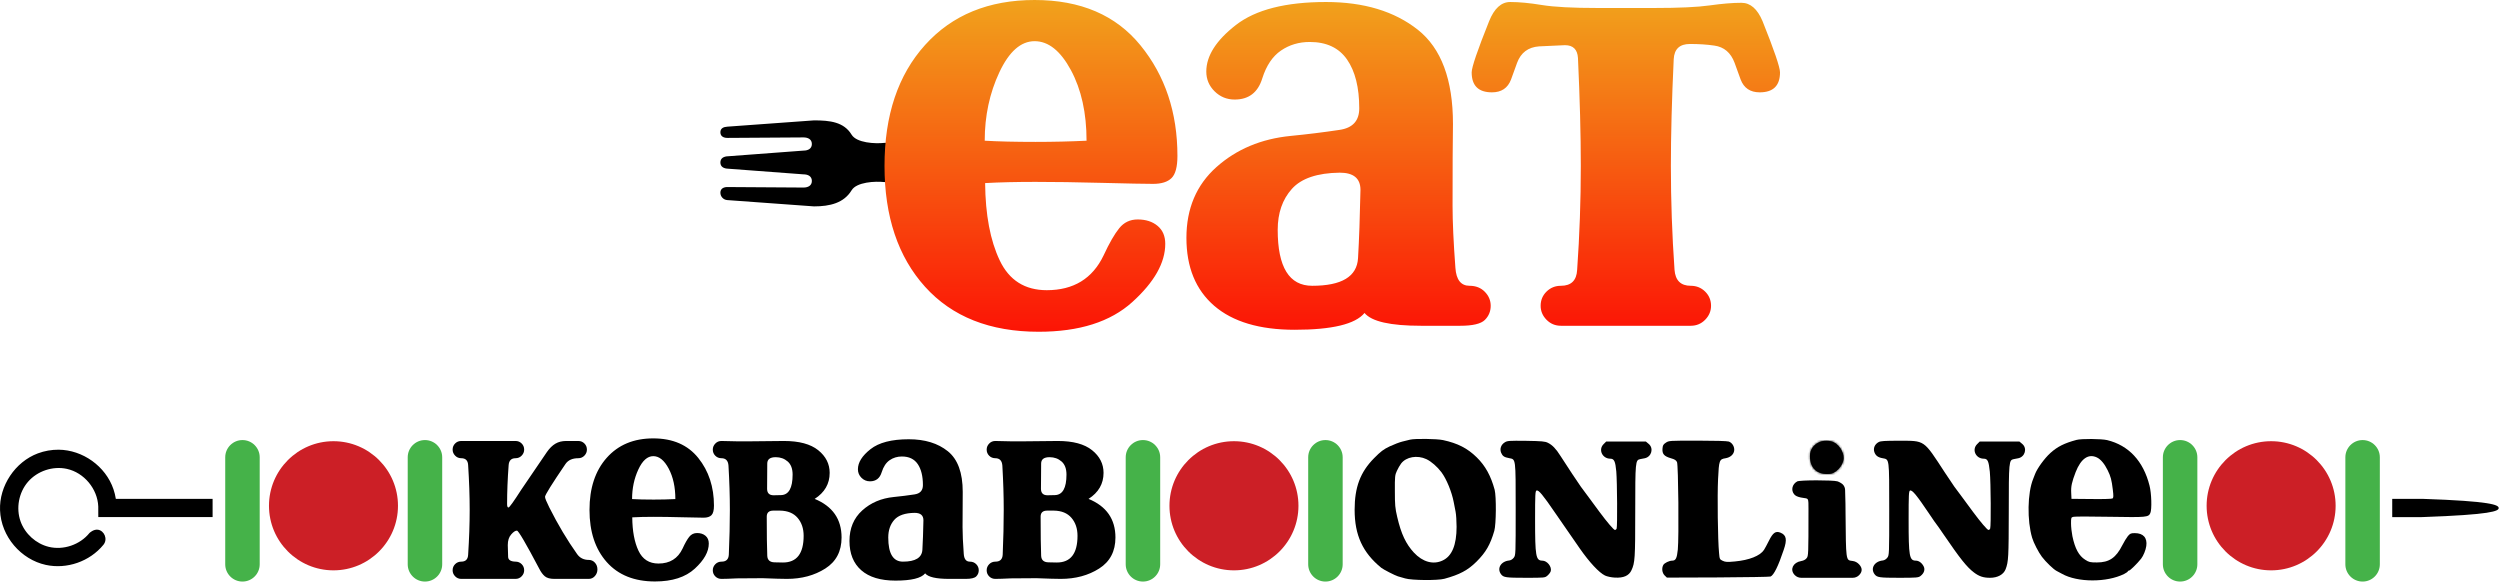 <svg width="1055" height="246" viewBox="0 0 1055 246" fill="none" xmlns="http://www.w3.org/2000/svg">
<path fill-rule="evenodd" clip-rule="evenodd" d="M489.601 192.99C489.601 188.966 486.34 185.706 482.325 185.706C478.31 185.706 475.049 188.966 475.049 192.99V238.133C475.049 242.152 478.31 245.417 482.325 245.417C486.34 245.417 489.601 242.152 489.601 238.133V192.99Z" fill="#45B249"/>
<path fill-rule="evenodd" clip-rule="evenodd" d="M566.61 192.992C566.61 188.968 563.349 185.708 559.334 185.708C555.32 185.708 552.058 188.968 552.058 192.992V238.135C552.058 242.154 555.32 245.419 559.334 245.419C563.349 245.419 566.61 242.154 566.61 238.135V192.992Z" fill="#45B249"/>
<path fill-rule="evenodd" clip-rule="evenodd" d="M520.73 186.187C505.709 186.187 493.512 198.398 493.512 213.437C493.512 228.476 505.709 240.687 520.73 240.687C535.751 240.687 547.949 228.476 547.949 213.437C547.949 198.398 535.751 186.187 520.73 186.187Z" fill="#CC1F26"/>
<path fill-rule="evenodd" clip-rule="evenodd" d="M109.597 192.99C109.597 188.966 106.336 185.706 102.321 185.706C98.307 185.706 95.045 188.966 95.045 192.99V238.133C95.045 242.152 98.307 245.417 102.321 245.417C106.336 245.417 109.597 242.152 109.597 238.133V192.99Z" fill="#45B249"/>
<path fill-rule="evenodd" clip-rule="evenodd" d="M186.609 192.992C186.609 188.968 183.347 185.708 179.333 185.708C175.318 185.708 172.056 188.968 172.056 192.992V238.135C172.056 242.154 175.318 245.419 179.333 245.419C183.347 245.419 186.609 242.154 186.609 238.135V192.992Z" fill="#45B249"/>
<path fill-rule="evenodd" clip-rule="evenodd" d="M140.729 186.187C125.707 186.187 113.51 198.398 113.51 213.437C113.51 228.476 125.707 240.687 140.729 240.687C155.75 240.687 167.947 228.476 167.947 213.437C167.947 198.398 155.75 186.187 140.729 186.187Z" fill="#CC1F26"/>
<path fill-rule="evenodd" clip-rule="evenodd" d="M927.284 192.99C927.284 188.966 924.022 185.706 920.008 185.706C915.993 185.706 912.732 188.966 912.732 192.99V238.133C912.732 242.152 915.993 245.417 920.008 245.417C924.022 245.417 927.284 242.152 927.284 238.133V192.99Z" fill="#45B249"/>
<path fill-rule="evenodd" clip-rule="evenodd" d="M1004.29 192.992C1004.29 188.968 1001.03 185.708 997.018 185.708C993.004 185.708 989.742 188.968 989.742 192.992V238.135C989.742 242.154 993.004 245.419 997.018 245.419C1001.03 245.419 1004.29 242.154 1004.29 238.135V192.992Z" fill="#45B249"/>
<path fill-rule="evenodd" clip-rule="evenodd" d="M958.414 186.187C943.393 186.187 931.195 198.398 931.195 213.437C931.195 228.476 943.393 240.687 958.414 240.687C973.435 240.687 985.633 228.476 985.633 213.437C985.633 198.398 973.435 186.187 958.414 186.187Z" fill="#CC1F26"/>
<path d="M277.866 237.814C282.669 237.814 286.063 235.706 288.052 231.486C289.071 229.255 290.004 227.607 290.855 226.539C291.701 225.471 292.806 224.94 294.162 224.94C295.617 224.94 296.805 225.327 297.729 226.103C298.65 226.88 299.11 227.969 299.11 229.374C299.11 232.822 297.146 236.347 293.217 239.959C289.289 243.575 283.688 245.379 276.411 245.379C267.683 245.379 260.895 242.651 256.046 237.198C251.194 231.741 248.769 224.406 248.769 215.19C248.769 205.977 251.194 198.642 256.046 193.185C260.895 187.728 267.441 185 275.684 185C283.931 185 290.259 187.753 294.672 193.259C299.085 198.761 301.292 205.467 301.292 213.373C301.292 215.362 300.942 216.706 300.236 217.408C299.533 218.111 298.432 218.464 296.928 218.464C295.473 218.464 292.441 218.403 287.834 218.284C283.228 218.16 279.226 218.103 275.832 218.103C272.438 218.103 269.43 218.173 266.812 218.321C266.857 224.09 267.733 228.782 269.43 232.394C271.127 236.01 273.942 237.814 277.866 237.814ZM407.582 244.29H400.522C395.045 244.29 391.671 243.514 390.414 241.96C388.762 243.998 384.591 245.017 377.902 245.017C371.594 245.017 366.782 243.563 363.462 240.654C360.138 237.74 358.478 233.619 358.478 228.285C358.478 222.952 360.269 218.658 363.861 215.407C367.448 212.161 371.886 210.267 377.174 209.737C380.133 209.445 383.042 209.079 385.902 208.644C388.277 208.303 389.469 206.996 389.469 204.715C389.469 200.931 388.737 197.977 387.283 195.84C385.828 193.707 383.597 192.639 380.593 192.639C378.654 192.639 376.932 193.161 375.428 194.204C373.924 195.248 372.806 196.933 372.079 199.259C371.306 201.831 369.655 203.117 367.132 203.117C365.726 203.117 364.527 202.62 363.532 201.625C362.538 200.631 362.041 199.431 362.041 198.022C362.041 195.162 363.812 192.339 367.354 189.549C370.891 186.759 376.274 185.366 383.502 185.366C390.291 185.366 395.784 187.05 399.98 190.42C404.175 193.793 406.271 199.501 406.271 207.555C406.222 210.657 406.197 215.629 406.197 222.467C406.197 225.376 406.369 229.136 406.706 233.742C406.854 235.924 407.701 237.013 409.254 237.013C410.368 237.013 411.28 237.379 411.982 238.106C412.685 238.833 413.034 239.684 413.034 240.654C413.034 241.669 412.685 242.531 411.982 243.234C411.28 243.937 409.813 244.29 407.582 244.29ZM332.081 244.29C330.142 244.29 326.723 244.192 321.821 243.998C315.71 243.998 312.099 244.023 310.985 244.072C308.072 244.216 305.89 244.29 304.435 244.29C303.416 244.29 302.557 243.937 301.855 243.234C301.152 242.531 300.799 241.669 300.799 240.654C300.799 239.684 301.152 238.833 301.855 238.106C302.557 237.379 303.441 237.013 304.509 237.013C306.449 237.013 307.468 236.023 307.562 234.034C307.854 227.291 308.002 221.012 308.002 215.19C308.002 209.371 307.809 203.138 307.418 196.493C307.274 194.41 306.28 193.366 304.435 193.366C303.416 193.366 302.557 193.017 301.855 192.314C301.152 191.607 300.799 190.749 300.799 189.73C300.799 188.76 301.152 187.913 301.855 187.186C302.557 186.455 303.416 186.093 304.435 186.093C305.89 186.093 308.072 186.142 310.985 186.237H316.66C322.137 186.192 326.867 186.142 330.844 186.093C337.246 186.093 342.058 187.391 345.284 189.984C348.509 192.577 350.12 195.766 350.12 199.55C350.12 204.157 348.012 207.818 343.792 210.534C351.357 213.64 355.141 219.073 355.141 226.831C355.141 232.649 352.848 237.013 348.267 239.926C343.681 242.836 338.286 244.29 332.081 244.29ZM447.654 244.29C445.714 244.29 442.295 244.192 437.397 243.998C431.287 243.998 427.675 244.023 426.557 244.072C423.648 244.216 421.466 244.29 420.012 244.29C418.993 244.29 418.13 243.937 417.427 243.234C416.724 242.531 416.375 241.669 416.375 240.654C416.375 239.684 416.724 238.833 417.427 238.106C418.13 237.379 419.017 237.013 420.081 237.013C422.025 237.013 423.04 236.023 423.139 234.034C423.43 227.291 423.574 221.012 423.574 215.19C423.574 209.371 423.381 203.138 422.995 196.493C422.847 194.41 421.852 193.366 420.012 193.366C418.993 193.366 418.13 193.017 417.427 192.314C416.724 191.607 416.375 190.749 416.375 189.73C416.375 188.76 416.724 187.913 417.427 187.186C418.13 186.455 418.993 186.093 420.012 186.093C421.466 186.093 423.648 186.142 426.557 186.237H432.232C437.714 186.192 442.439 186.142 446.417 186.093C452.819 186.093 457.63 187.391 460.856 189.984C464.082 192.577 465.697 195.766 465.697 199.55C465.697 204.157 463.584 207.818 459.364 210.534C466.933 213.64 470.714 219.073 470.714 226.831C470.714 232.649 468.421 237.013 463.839 239.926C459.258 242.836 453.862 244.29 447.654 244.29ZM217.561 244.29H194.644C193.625 244.29 192.766 243.924 192.064 243.197C191.357 242.47 191.008 241.623 191.008 240.654C191.008 239.635 191.357 238.772 192.064 238.069C192.766 237.366 193.625 237.013 194.644 237.013C196.485 237.013 197.459 236.043 197.553 234.104C197.989 227.315 198.207 221.012 198.207 215.19C198.207 209.371 197.989 203.068 197.553 196.275C197.459 194.336 196.485 193.366 194.644 193.366C193.625 193.366 192.766 193.005 192.064 192.277C191.357 191.55 191.008 190.699 191.008 189.73C191.008 188.711 191.357 187.852 192.064 187.149C192.766 186.442 193.625 186.093 194.644 186.093H217.561C218.576 186.093 219.439 186.442 220.141 187.149C220.844 187.852 221.197 188.711 221.197 189.73C221.197 190.699 220.844 191.55 220.141 192.277C219.439 193.005 218.576 193.366 217.561 193.366C215.765 193.366 214.795 194.336 214.647 196.275C214.212 202.098 213.994 207.575 213.994 212.716C213.994 213.69 214.187 214.17 214.577 214.17C214.964 214.17 216.759 211.676 219.96 206.68L230.8 190.749C231.914 189.15 233.114 187.971 234.4 187.219C235.686 186.467 237.198 186.093 238.944 186.093H244.04C245.059 186.093 245.917 186.442 246.62 187.149C247.323 187.852 247.676 188.711 247.676 189.73C247.676 190.699 247.323 191.55 246.62 192.277C245.917 193.005 245.059 193.366 244.04 193.366C241.566 193.366 239.77 194.167 238.657 195.766C232.883 204.255 229.999 208.886 229.999 209.663C229.999 210.242 230.603 211.746 231.819 214.17C235.456 221.398 239.359 227.944 243.53 233.812C244.693 235.464 246.341 236.286 248.477 236.286C249.492 236.286 250.355 236.676 251.058 237.453C251.761 238.229 252.114 239.174 252.114 240.288C252.114 241.356 251.761 242.289 251.058 243.09C250.355 243.887 249.492 244.29 248.477 244.29H233.927C232.131 244.29 230.8 243.924 229.925 243.197C229.054 242.47 228.252 241.381 227.525 239.926C221.9 229.255 218.773 223.921 218.14 223.921C217.462 223.921 216.661 224.456 215.74 225.52C214.771 226.588 214.286 228.092 214.286 230.032C214.335 232.07 214.38 233.73 214.429 235.016C214.479 236.298 215.523 236.968 217.561 237.013C218.576 237.013 219.439 237.366 220.141 238.069C220.844 238.772 221.197 239.635 221.197 240.654C221.197 241.623 220.844 242.47 220.141 243.197C219.439 243.924 218.576 244.29 217.561 244.29ZM89.718 218.214H41.478C41.478 218.214 41.468 213.78 41.465 213.706C41.16 206.31 35.492 199.448 28.2 197.861C22.305 196.575 15.784 198.741 11.822 203.314C7.923 207.814 6.675 214.454 8.692 220.067C10.569 225.286 15.177 229.448 20.573 230.767C26.779 232.283 33.746 229.88 37.764 224.92C37.764 224.92 39.491 223.247 41.361 223.543C44.003 223.962 45.594 227.513 43.653 229.892C37.841 237.013 28.127 240.304 19.34 238.389C8.881 236.109 0.441 226.473 0.016 215.309C-0.375 205.036 6.371 194.911 15.996 191.316C18.787 190.272 21.757 189.758 24.749 189.771C34.834 189.865 44.57 196.678 47.888 206.474C48.333 207.789 48.665 209.141 48.881 210.509H89.718V218.214ZM330.405 237.379C336.227 237.379 339.136 233.619 339.136 226.103C339.136 223.046 338.286 220.527 336.589 218.538C334.892 216.55 332.418 215.531 329.172 215.481H326.332C324.492 215.481 323.567 216.332 323.567 218.029C323.567 225.351 323.641 230.833 323.785 234.469C323.834 236.31 324.853 237.255 326.842 237.305L330.405 237.379ZM445.981 237.379C451.8 237.379 454.709 233.619 454.709 226.103C454.709 223.046 453.862 220.527 452.165 218.538C450.468 216.55 447.995 215.531 444.744 215.481H441.909C440.064 215.481 439.144 216.332 439.144 218.029C439.144 225.351 439.218 230.833 439.361 234.469C439.411 236.31 440.43 237.255 442.414 237.305L445.981 237.379ZM381.029 237.013C386.313 237.013 389.054 235.341 389.247 231.996C389.444 228.647 389.588 224.501 389.686 219.558C389.686 217.47 388.45 216.426 385.976 216.426C381.949 216.476 379.089 217.458 377.392 219.373C375.695 221.292 374.844 223.773 374.844 226.831C374.844 233.619 376.907 237.013 381.029 237.013ZM1021.81 218.218H1009.52V210.509H1021.81H1022.16C1051.61 211.503 1054.39 213.094 1054.45 214.376V214.384C1054.45 215.666 1051.61 217.182 1022.16 218.214L1021.81 218.218ZM284.999 210.608C284.999 205.566 284.062 201.284 282.197 197.767C280.327 194.254 278.157 192.495 275.684 192.495C273.214 192.495 271.102 194.385 269.356 198.17C267.609 201.95 266.738 206.096 266.738 210.608C269.163 210.752 272.195 210.826 275.832 210.826C279.033 210.826 282.086 210.752 284.999 210.608ZM326.48 209.005L329.607 208.935C332.858 208.837 334.481 205.952 334.481 200.278C334.481 197.804 333.79 195.963 332.406 194.751C331.025 193.539 329.34 192.931 327.352 192.931C324.976 192.931 323.785 193.826 323.785 195.622L323.715 206.244C323.715 208.085 324.635 209.005 326.48 209.005ZM442.053 209.005L445.18 208.935C448.43 208.837 450.053 205.952 450.053 200.278C450.053 197.804 449.363 195.963 447.982 194.751C446.598 193.539 444.913 192.931 442.924 192.931C440.549 192.931 439.361 193.826 439.361 195.622L439.287 206.244C439.287 208.085 440.208 209.005 442.053 209.005Z" fill="black"/>
<mask id="path-11-inside-1" fill="white">
<path d="M767.897 186.485C766.259 187.208 764.317 188.617 763.86 191.435C763.366 196.803 766.145 200.04 770.981 200.04C772.732 200.04 773.418 199.85 774.788 198.898C776.578 197.641 778.025 195.204 778.025 193.3C778.025 190.559 776.045 187.551 773.57 186.485C772.047 185.838 769.42 185.838 767.897 186.485Z"/>
</mask>
<path d="M767.897 186.485C766.259 187.208 764.317 188.617 763.86 191.435C763.366 196.803 766.145 200.04 770.981 200.04C772.732 200.04 773.418 199.85 774.788 198.898C776.578 197.641 778.025 195.204 778.025 193.3C778.025 190.559 776.045 187.551 773.57 186.485C772.047 185.838 769.42 185.838 767.897 186.485Z" fill="black"/>
<path d="M767.897 186.485L767.492 185.57L767.499 185.567L767.505 185.564L767.897 186.485ZM763.86 191.435L762.865 191.343C762.867 191.32 762.87 191.297 762.873 191.275L763.86 191.435ZM774.788 198.898L775.363 199.716L775.359 199.719L774.788 198.898ZM773.57 186.485L773.961 185.564L773.966 185.566L773.57 186.485ZM768.301 187.4C766.827 188.051 765.229 189.243 764.848 191.595L762.873 191.275C763.406 187.991 765.692 186.366 767.492 185.57L768.301 187.4ZM764.856 191.527C764.625 194.031 765.17 195.891 766.189 197.109C767.197 198.315 768.792 199.04 770.981 199.04V201.04C768.334 201.04 766.121 200.147 764.654 198.392C763.198 196.65 762.601 194.207 762.865 191.343L764.856 191.527ZM770.981 199.04C771.832 199.04 772.324 198.991 772.743 198.867C773.155 198.745 773.567 198.528 774.218 198.076L775.359 199.719C774.639 200.219 774.023 200.573 773.312 200.784C772.608 200.993 771.881 201.04 770.981 201.04V199.04ZM774.214 198.079C774.974 197.546 775.69 196.737 776.214 195.838C776.743 194.931 777.025 194.02 777.025 193.3H779.025C779.025 194.484 778.584 195.744 777.942 196.845C777.295 197.955 776.393 198.993 775.363 199.716L774.214 198.079ZM777.025 193.3C777.025 192.16 776.608 190.91 775.889 189.812C775.17 188.714 774.197 187.844 773.174 187.403L773.966 185.566C775.418 186.192 776.673 187.359 777.562 188.716C778.452 190.075 779.025 191.699 779.025 193.3H777.025ZM773.179 187.405C772.581 187.151 771.689 186.999 770.733 186.999C769.778 186.999 768.885 187.151 768.288 187.405L767.505 185.564C768.431 185.171 769.614 184.999 770.733 184.999C771.853 184.999 773.035 185.171 773.961 185.564L773.179 187.405Z" fill="black" mask="url(#path-11-inside-1)"/>
<path d="M595.069 185.53C594.46 185.72 592.975 186.063 591.833 186.329C590.691 186.596 588.292 187.51 586.502 188.347C583.799 189.642 582.695 190.48 579.839 193.373C574.051 199.237 571.653 205.596 571.653 215.153C571.653 225.814 575.041 233.201 582.885 239.598C583.761 240.321 588.749 242.872 589.929 243.215C590.462 243.367 591.833 243.748 592.975 244.091C595.755 244.929 606.759 245.005 609.538 244.243C615.973 242.492 619.4 240.664 623.093 237.009C627.053 233.049 628.881 229.888 630.594 224.025C631.394 221.245 631.47 209.518 630.747 206.7C629.148 200.798 626.825 196.572 623.17 192.993C619.248 189.147 615.136 187.053 608.967 185.72C606.34 185.149 597.049 185.035 595.069 185.53ZM601.923 193.754C604.017 194.744 606.53 196.953 608.282 199.275C610.414 202.131 612.623 207.5 613.46 211.84C613.689 212.983 614.031 214.848 614.26 215.953C614.488 217.095 614.679 219.951 614.679 222.311C614.679 229.965 612.737 234.686 608.815 236.514C604.855 238.418 600.362 237.161 596.669 233.201C593.28 229.508 591.3 225.357 589.625 218.161C588.749 214.468 588.635 213.059 588.635 207.271C588.597 201.103 588.673 200.456 589.472 198.742C589.929 197.676 590.767 196.305 591.262 195.62C593.432 192.764 598.077 191.965 601.923 193.754Z" fill="black"/>
<path d="M876.261 185.648C871.159 187.018 868.265 188.465 865.257 191.169C862.82 193.377 859.698 197.642 858.784 200.078C858.517 200.802 858.137 201.716 857.984 202.134C855.586 208.036 855.395 219.688 857.566 226.96C858.175 229.054 860.269 233.09 861.678 234.956C863.353 237.165 866.552 240.249 867.884 240.934C868.417 241.201 869.445 241.772 870.169 242.152C876.718 245.846 889.055 245.846 896.365 242.229C897.241 241.772 897.964 241.277 897.964 241.086C897.964 240.934 898.193 240.782 898.459 240.782C898.916 240.782 902 237.736 903.562 235.756C904.513 234.537 905.503 232.138 905.732 230.425C906.227 226.96 904.475 224.98 900.896 224.98C899.221 224.98 898.916 225.132 897.964 226.237C897.393 226.96 896.327 228.674 895.642 230.044C892.938 235.413 890.083 237.355 884.904 237.355C882.049 237.355 881.554 237.241 879.954 236.213C877.289 234.537 875.652 231.529 874.548 226.237C874.243 224.714 873.976 222.315 873.976 220.906C873.976 218.431 874.014 218.317 875.004 218.088C875.576 217.936 882.544 217.936 890.463 218.088C905.96 218.355 906.646 218.279 907.445 216.489C908.131 215.004 907.94 208.189 907.103 204.952C904.513 194.595 898.307 187.932 889.207 185.724C886.808 185.153 878.279 185.076 876.261 185.648ZM884.866 193.034C886.503 193.796 888.103 195.738 889.435 198.441C890.73 201.068 891.111 202.515 891.606 206.627C891.948 209.445 891.91 210.054 891.453 210.359C891.149 210.549 887.151 210.664 882.544 210.587L874.167 210.511L874.053 208.036C873.9 205.257 874.319 203.429 875.918 199.241C878.165 193.529 881.287 191.359 884.866 193.034Z" fill="black"/>
<path d="M635.012 186.675C633.413 187.665 632.804 189.417 633.489 191.092C634.098 192.501 634.784 192.958 636.878 193.339C639.696 193.872 639.619 193.186 639.619 214.928C639.619 233.966 639.619 234.27 638.82 235.337C638.325 235.984 637.601 236.441 636.916 236.517C633.375 236.86 631.585 239.868 633.451 242.343C634.479 243.675 635.469 243.828 643.77 243.828C651.918 243.828 651.956 243.828 653.06 242.876C653.669 242.343 654.317 241.505 654.431 240.972C654.888 239.106 652.87 236.593 650.852 236.593C648.11 236.555 647.806 234.765 647.806 219.154C647.806 208.607 647.882 207.236 648.415 207.008C649.291 206.665 651.08 208.836 656.259 216.413C658.467 219.649 660.942 223.228 666.692 231.491C670.766 237.316 674.802 241.657 677.315 242.876C678.229 243.294 679.942 243.675 681.503 243.751C685.158 243.942 687.405 242.952 688.471 240.667C689.956 237.469 690.07 235.679 690.07 215.803C690.07 194.824 690.146 194.176 692.126 193.757C692.659 193.643 693.573 193.491 694.106 193.377C696.962 192.767 697.952 189.15 695.744 187.323L694.563 186.333H686.186H677.81L676.706 187.437C674.383 189.759 676.172 193.567 679.561 193.567C681.16 193.567 681.694 194.671 682.074 198.936C682.455 203.353 682.569 222.086 682.227 223.038C682.112 223.381 681.77 223.647 681.503 223.647C681.008 223.647 678.152 220.296 674.992 216.032C674.154 214.89 672.136 212.148 670.499 209.94C668.9 207.731 667.339 205.675 667.11 205.371C666.577 204.685 660.752 195.928 658.543 192.425C656.601 189.341 655.078 187.779 653.213 186.866C651.994 186.256 650.7 186.142 643.998 186.028C636.84 185.952 636.078 185.99 635.012 186.675Z" fill="black"/>
<path d="M702.976 186.827C701.872 187.551 701.682 187.931 701.567 189.378C701.415 191.587 702.253 192.539 705.108 193.376C706.746 193.833 707.317 194.214 707.698 195.014C708.269 196.308 708.535 226.845 708.04 231.909C707.66 235.603 707.165 236.593 705.68 236.593C704.423 236.593 702.367 237.583 701.91 238.42C701.149 239.829 701.415 241.733 702.443 242.799L703.433 243.751L725.022 243.675C736.902 243.599 746.878 243.446 747.183 243.294C748.553 242.685 750.419 238.953 752.704 232.1C754.227 227.721 753.884 225.817 751.371 224.789C749.353 223.951 748.173 224.789 746.497 228.178C745.698 229.777 744.746 231.529 744.403 232.062C742.728 234.575 738.197 236.364 732.143 236.935C728.868 237.24 728.145 237.202 727.002 236.669C725.708 236.06 725.67 235.945 725.441 233.356C724.908 227.911 724.68 209.14 725.022 202.21C725.403 194.214 725.555 193.795 728.183 193.376C730.163 193.034 731.495 191.891 731.8 190.33C732.104 188.693 731.076 186.865 729.553 186.332C728.868 186.104 723.613 185.951 716.341 185.951C704.385 185.951 704.271 185.951 702.976 186.827Z" fill="black"/>
<path d="M792.797 186.561C791.16 187.437 790.436 189.112 790.97 190.749C791.503 192.272 792.493 193.034 794.511 193.377C797.328 193.91 797.252 193.186 797.252 214.928C797.252 233.966 797.252 234.27 796.452 235.337C795.957 235.984 795.234 236.441 794.549 236.517C791.008 236.86 789.218 239.868 791.084 242.343C792.112 243.675 793.102 243.828 801.364 243.828C808.903 243.828 809.589 243.751 810.464 243.066C811.988 241.886 812.483 240.325 811.759 238.954C810.998 237.507 809.741 236.593 808.485 236.593C805.743 236.555 805.438 234.803 805.438 219.383C805.438 208.645 805.515 207.236 806.048 207.008C806.961 206.665 808.941 209.102 814.234 216.984C815.757 219.268 817.128 221.248 817.28 221.363C817.394 221.477 818.727 223.343 820.212 225.551C827.218 235.832 830.036 239.335 833.006 241.581C835.176 243.218 836.965 243.828 839.783 243.828C843.02 243.828 845.495 242.457 846.37 240.21C847.589 237.012 847.665 235.07 847.703 215.918C847.703 194.824 847.779 194.176 849.759 193.757C850.292 193.643 851.206 193.491 851.739 193.377C854.595 192.767 855.585 189.15 853.376 187.323L852.196 186.333H843.819H835.442L834.338 187.437C832.016 189.759 833.767 193.567 837.156 193.567C838.793 193.567 839.25 194.595 839.707 199.088C840.126 203.581 840.24 222.048 839.859 223.038C839.745 223.381 839.402 223.647 839.136 223.647C838.641 223.647 835.785 220.296 832.625 216.032C831.787 214.89 829.769 212.148 828.132 209.94C826.533 207.731 824.972 205.675 824.705 205.333C824.438 204.99 822.649 202.325 820.745 199.431C811.569 185.381 812.483 186.028 801.25 185.99C795.386 185.99 793.597 186.104 792.797 186.561Z" fill="black"/>
<path d="M758.667 203.596C758.664 203.597 758.663 203.597 758.663 203.597L758.655 203.601C756.796 204.615 756.321 206.746 757.477 208.223L757.478 208.224C757.9 208.766 758.629 209.153 760.042 209.45L760.042 209.451C760.61 209.57 761.049 209.628 761.432 209.679C761.623 209.704 761.799 209.728 761.971 209.756C762.445 209.833 762.936 209.957 763.254 210.417C763.536 210.827 763.616 211.42 763.651 212.187C763.68 212.815 763.678 213.649 763.676 214.747C763.676 215.042 763.675 215.356 763.675 215.689C763.675 224.783 763.666 229.527 763.565 232.11C763.515 233.396 763.442 234.18 763.326 234.708C763.203 235.269 763.029 235.554 762.81 235.832C762.256 236.567 761.29 237.072 760.246 237.239L760.246 237.239C758.58 237.505 757.49 238.35 757.052 239.301C756.625 240.228 756.769 241.359 757.779 242.37C758.393 242.983 759.224 243.328 760.092 243.328H770.981H781.87C782.736 243.328 783.567 242.984 784.18 242.372C784.845 241.689 785.121 241.057 785.121 240.467C785.121 239.875 784.842 239.22 784.171 238.496C783.516 237.807 782.739 237.374 781.835 237.24L781.835 237.24L781.83 237.239C781.663 237.213 781.505 237.192 781.35 237.172C781.332 237.17 781.315 237.167 781.297 237.165C781.128 237.143 780.957 237.12 780.795 237.09C780.471 237.029 780.134 236.931 779.833 236.702C779.231 236.244 778.947 235.4 778.767 233.991C778.447 231.498 778.407 226.662 778.326 217.178C778.314 215.763 778.301 214.244 778.287 212.614L778.131 206.753C778.112 206.04 777.835 205.358 777.353 204.834C777.173 204.64 776.842 204.393 776.435 204.156C776.038 203.923 775.606 203.721 775.247 203.601C775.06 203.546 774.681 203.488 774.118 203.435C773.562 203.382 772.864 203.338 772.069 203.303C770.48 203.233 768.525 203.198 766.593 203.201C764.661 203.203 762.759 203.242 761.277 203.318C760.535 203.356 759.905 203.403 759.432 203.459C759.194 203.487 759.004 203.516 758.862 203.545C758.738 203.57 758.681 203.59 758.667 203.596Z" fill="black" stroke="black" stroke-linecap="round"/>
<path d="M359.37 56.825C356.123 51.466 350.237 50.799 343.514 50.799L306.944 53.453C305.29 53.555 304 54.167 304 55.825C304 57.617 305.502 58.286 307.292 58.197L339.064 57.989C341.021 57.989 342.606 58.817 342.606 60.773C342.606 62.729 341.02 63.556 339.064 63.556L307.306 65.937C305.467 65.983 304 66.727 304 68.567C304 70.406 305.467 71.15 307.306 71.197L339.064 73.577C341.021 73.577 342.606 74.405 342.606 76.361C342.606 78.317 341.02 79.144 339.064 79.144L307.292 78.936C305.501 78.847 304 79.517 304 81.309C304 82.967 305.29 84.338 306.944 84.439L343.514 87.095C350.238 87.095 356.123 85.669 359.37 80.309C361.483 76.821 369.228 76.395 373.282 76.845C401.481 76.361 445.067 75.696 449.917 75.696C456.961 75.696 462.671 73.915 462.671 68.567C462.671 63.219 456.96 61.439 449.917 61.439C445.067 61.439 399.926 60.773 373.282 60.29C369.23 60.74 361.481 60.312 359.37 56.825Z" fill="black"/>
<path d="M441.747 122.459C453.046 122.459 461.036 117.572 465.716 107.787C468.112 102.613 470.31 98.793 472.308 96.316C474.305 93.838 476.901 92.609 480.097 92.609C483.521 92.609 486.318 93.505 488.486 95.306C490.655 97.106 491.739 99.631 491.739 102.89C491.739 110.883 487.117 119.058 477.871 127.433C468.626 135.817 455.444 140 438.322 140C417.778 140 401.797 133.674 390.384 121.03C378.97 108.378 373.263 91.371 373.263 70C373.263 48.639 378.97 31.632 390.384 18.979C401.797 6.326 417.207 0 436.611 0C456.014 0 470.909 6.384 481.296 19.151C491.682 31.908 496.875 47.458 496.875 65.789C496.875 70.4 496.048 73.516 494.393 75.145C492.738 76.774 490.142 77.594 486.603 77.594C483.179 77.594 476.045 77.451 465.202 77.174C454.358 76.888 444.942 76.755 436.953 76.755C428.963 76.755 421.887 76.917 415.722 77.26C415.837 90.637 417.892 101.518 421.887 109.893C425.881 118.277 432.501 122.459 441.747 122.459ZM616.234 137.475H599.627C586.729 137.475 578.797 135.674 575.829 132.073C571.948 136.799 562.132 139.162 546.381 139.162C531.543 139.162 520.215 135.789 512.396 129.043C504.578 122.288 500.668 112.732 500.668 100.365C500.668 87.998 504.891 78.041 513.338 70.505C521.784 62.978 532.228 58.586 544.669 57.357C551.632 56.68 558.48 55.832 565.214 54.822C570.807 54.032 573.604 51.002 573.604 45.714C573.604 36.939 571.891 30.088 568.467 25.134C565.043 20.189 559.793 17.712 552.716 17.712C548.15 17.712 544.098 18.922 540.56 21.342C537.022 23.762 534.396 27.669 532.684 33.061C530.859 39.026 526.978 42.008 521.043 42.008C517.732 42.008 514.908 40.855 512.567 38.549C510.228 36.243 509.058 33.461 509.058 30.193C509.058 23.562 513.224 17.017 521.556 10.547C529.888 4.078 542.557 0.848 559.565 0.848C575.544 0.848 588.47 4.754 598.343 12.567C608.216 20.389 613.153 33.623 613.153 52.297C613.039 59.491 612.981 71.019 612.981 86.874C612.981 93.619 613.381 102.337 614.18 113.018C614.522 118.077 616.519 120.602 620.172 120.602C622.797 120.602 624.937 121.45 626.592 123.136C628.247 124.822 629.075 126.795 629.075 129.043C629.075 131.396 628.247 133.397 626.592 135.027C624.937 136.656 621.485 137.475 616.234 137.475ZM713.497 137.475H658.711C656.314 137.475 654.288 136.627 652.633 134.941C650.978 133.254 650.15 131.292 650.15 129.043C650.15 126.68 650.978 124.679 652.633 123.05C654.288 121.421 656.314 120.602 658.711 120.602C663.048 120.602 665.331 118.353 665.559 113.856C666.587 99.24 667.1 84.625 667.1 70C667.1 56.852 666.701 41.665 665.901 24.458C665.673 20.866 663.847 19.065 660.423 19.065L649.466 19.57C644.9 19.903 641.818 22.209 640.22 26.487L637.653 33.566C636.282 37.168 633.601 38.968 629.606 38.968C623.899 38.968 621.045 36.158 621.045 30.536C621.045 28.393 623.499 21.199 628.407 8.947C630.576 3.544 633.544 0.848 637.31 0.848C641.076 0.848 645.528 1.267 650.664 2.115C655.8 2.954 663.676 3.373 674.291 3.373H697.917C708.532 3.373 716.408 3.011 721.544 2.277C726.681 1.553 731.132 1.181 734.899 1.181C738.666 1.181 741.633 3.773 743.802 8.947C748.71 21.199 751.163 28.393 751.163 30.536C751.163 36.158 748.31 38.968 742.603 38.968C738.609 38.968 735.926 37.168 734.556 33.566L731.988 26.487C730.39 22.209 727.536 19.799 723.427 19.236C720.346 18.779 716.922 18.56 713.155 18.56C708.818 18.56 706.535 20.694 706.307 24.963C705.508 41.95 705.109 56.957 705.109 70C705.109 84.625 705.622 99.24 706.649 113.856C706.992 118.353 709.275 120.602 713.497 120.602C715.895 120.602 717.921 121.421 719.575 123.05C721.231 124.679 722.058 126.68 722.058 129.043C722.058 131.292 721.231 133.254 719.575 134.941C717.921 136.627 715.895 137.475 713.497 137.475ZM553.743 120.602C566.184 120.602 572.633 116.724 573.089 108.968C573.546 101.203 573.889 91.59 574.117 80.128C574.117 75.288 571.206 72.868 565.385 72.868C555.912 72.982 549.177 75.259 545.183 79.699C541.188 84.149 539.19 89.903 539.19 96.992C539.19 112.732 544.041 120.602 553.743 120.602ZM458.525 59.377C458.525 47.686 456.327 37.758 451.933 29.603C447.539 21.456 442.431 17.378 436.611 17.378C430.789 17.378 425.824 21.761 421.715 30.536C417.606 39.302 415.551 48.915 415.551 59.377C421.258 59.71 428.392 59.882 436.953 59.882C444.485 59.882 451.677 59.71 458.525 59.377Z" fill="url(#paint0_linear)"/>
<defs>
<linearGradient id="paint0_linear" x1="562.213" y1="0" x2="562.213" y2="140" gradientUnits="userSpaceOnUse">
<stop stop-color="#F1A21C"/>
<stop offset="1" stop-color="#FC1405"/>
</linearGradient>
</defs>
</svg>
